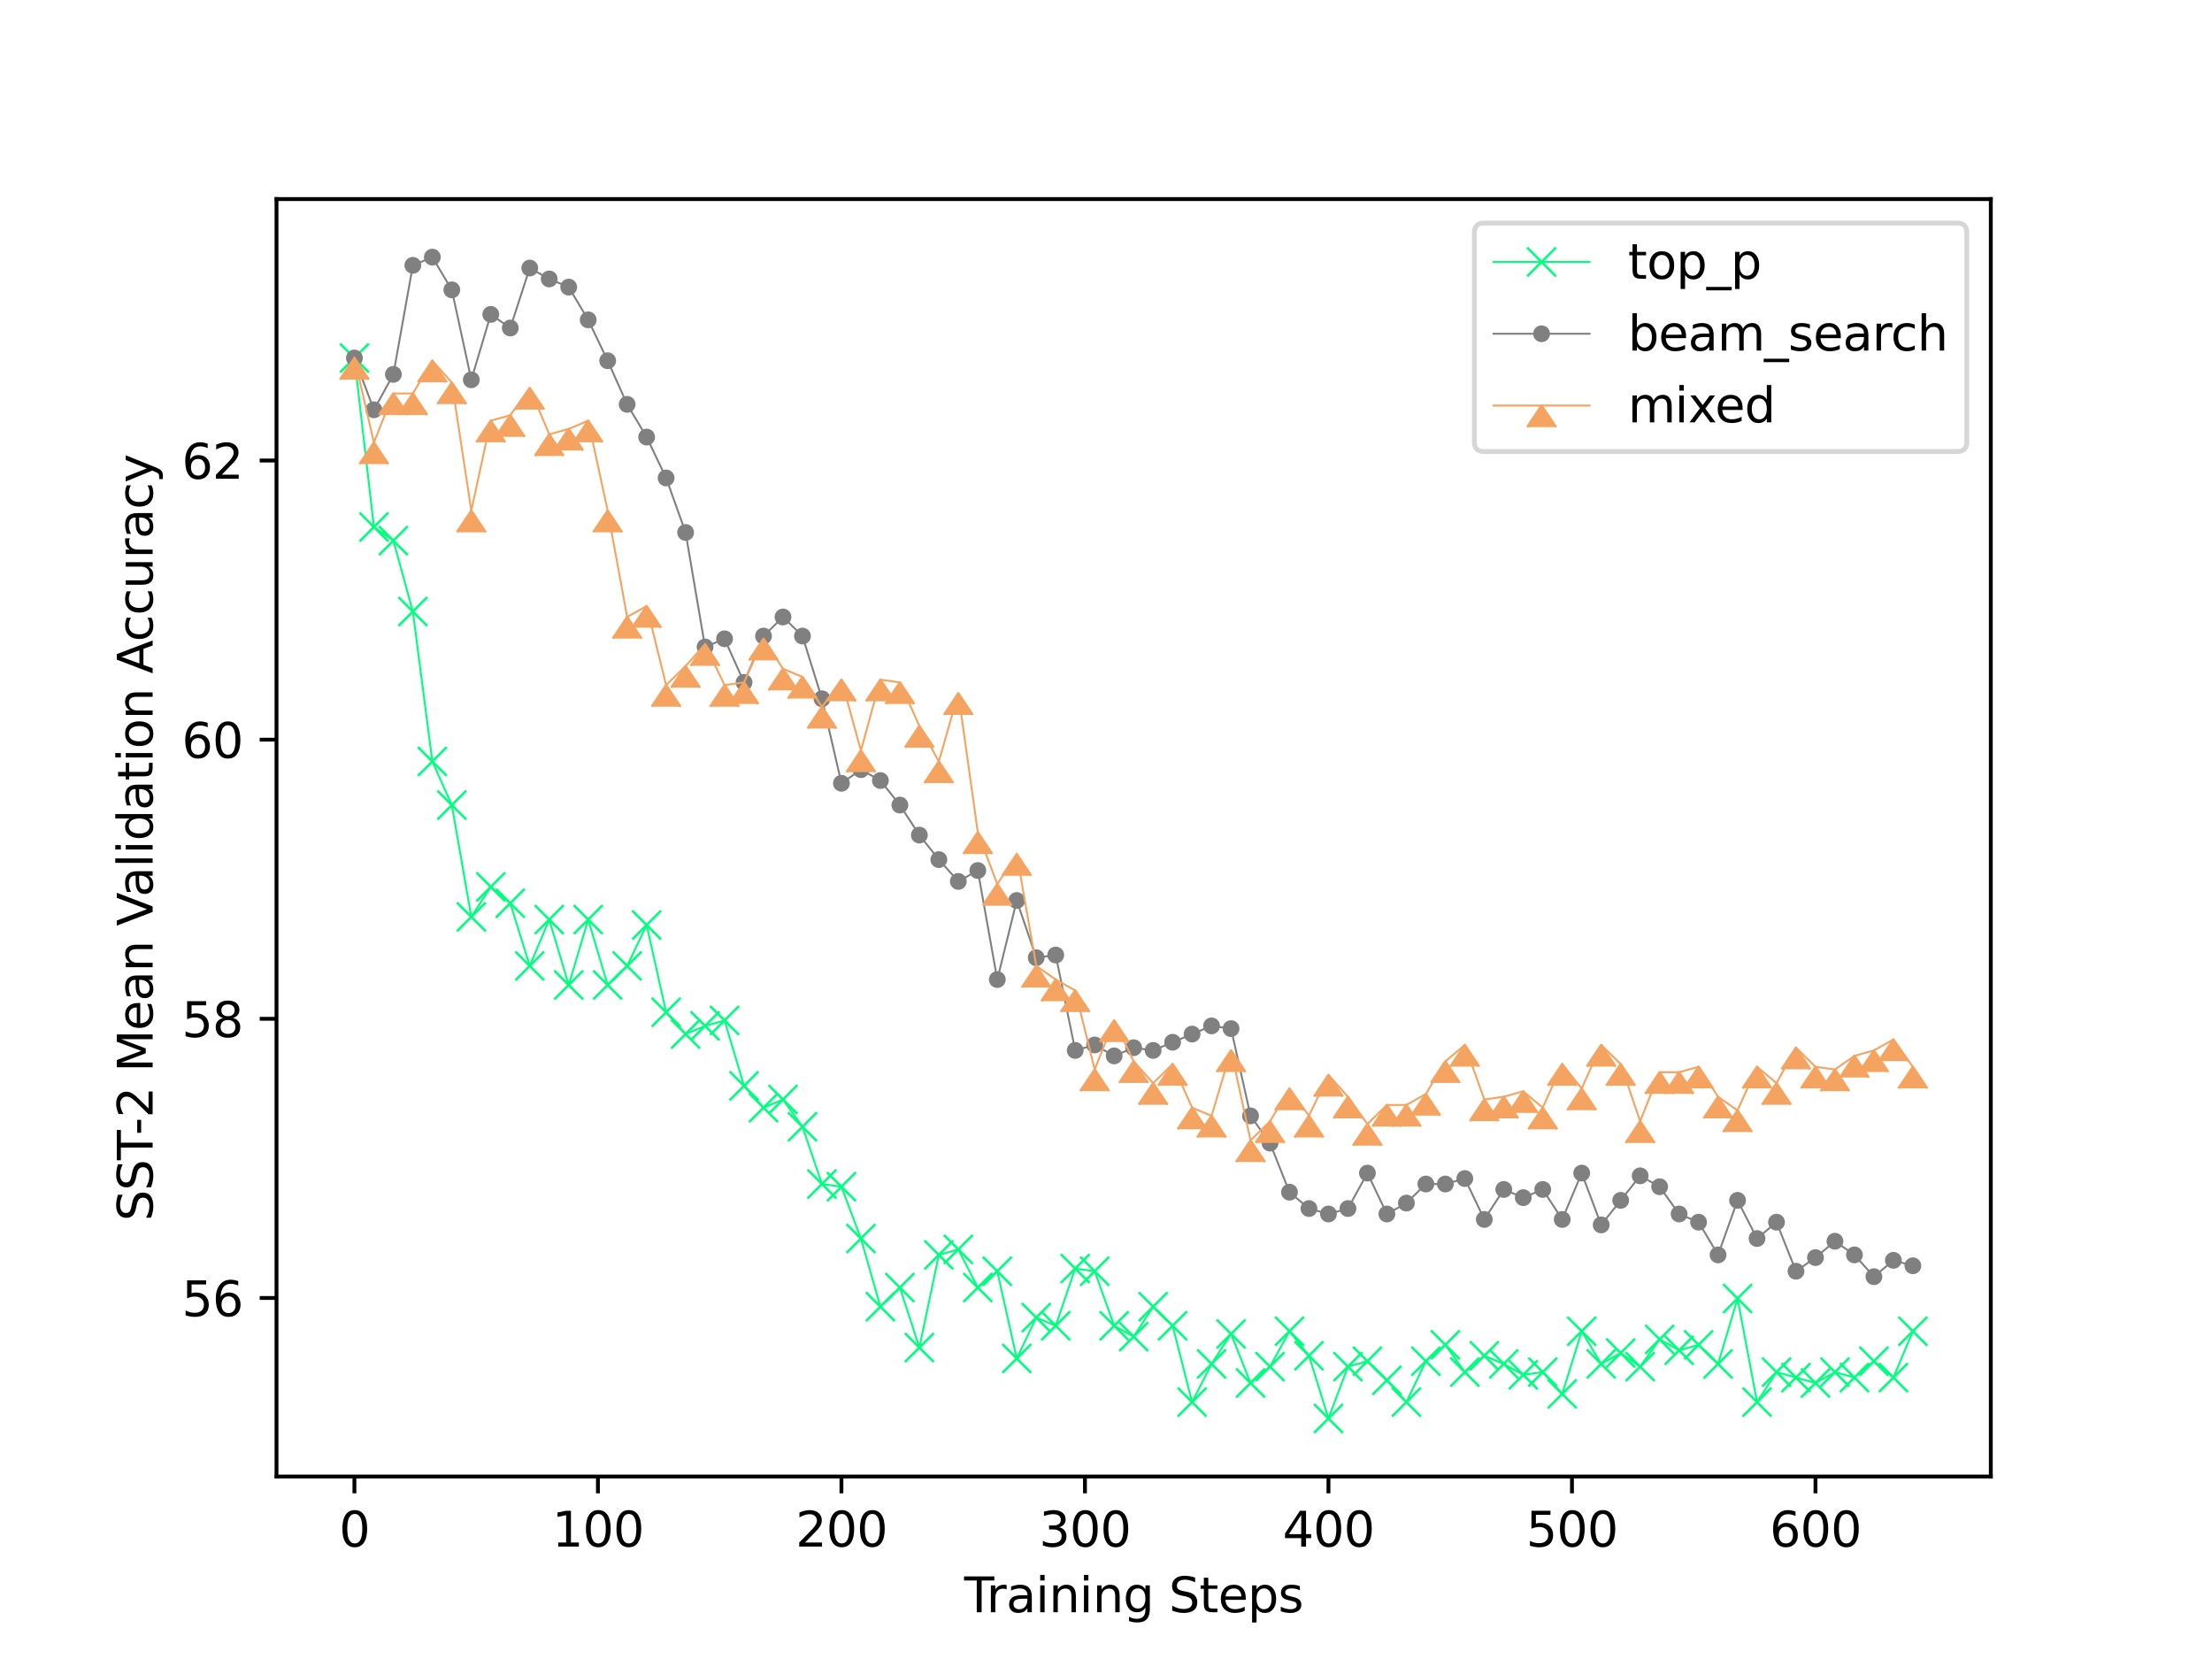 <?xml version="1.0" encoding="utf-8" standalone="no"?>
<!DOCTYPE svg PUBLIC "-//W3C//DTD SVG 1.1//EN"
  "http://www.w3.org/Graphics/SVG/1.1/DTD/svg11.dtd">
<svg xmlns:xlink="http://www.w3.org/1999/xlink" width="460.8pt" height="345.6pt" viewBox="0 0 460.8 345.6" xmlns="http://www.w3.org/2000/svg" version="1.1">
 <defs>
  <style type="text/css">*{stroke-linejoin: round; stroke-linecap: butt}</style>
 </defs>
 <g id="figure_1">
  <g id="patch_1">
   <path d="M 0 345.6 
L 460.8 345.6 
L 460.8 0 
L 0 0 
z
" style="fill: #ffffff"/>
  </g>
  <g id="axes_1">
   <g id="patch_2">
    <path d="M 57.6 307.584 
L 414.72 307.584 
L 414.72 41.472 
L 57.6 41.472 
z
" style="fill: #ffffff"/>
   </g>
   <g id="matplotlib.axis_1">
    <g id="xtick_1">
     <g id="line2d_1">
      <defs>
       <path id="m1074a3c5c4" d="M 0 0 
L 0 3.5 
" style="stroke: #000000; stroke-width: 0.8"/>
      </defs>
      <g>
       <use xlink:href="#m1074a3c5c4" x="73.833" y="307.584" style="stroke: #000000; stroke-width: 0.8"/>
      </g>
     </g>
     <g id="text_1">
      <!-- 0 -->
      <g transform="translate(70.651 322.182)scale(0.1 -0.1)">
       <defs>
        <path id="DejaVuSans-30" d="M 2034 4250 
Q 1547 4250 1301 3770 
Q 1056 3291 1056 2328 
Q 1056 1369 1301 889 
Q 1547 409 2034 409 
Q 2525 409 2770 889 
Q 3016 1369 3016 2328 
Q 3016 3291 2770 3770 
Q 2525 4250 2034 4250 
z
M 2034 4750 
Q 2819 4750 3233 4129 
Q 3647 3509 3647 2328 
Q 3647 1150 3233 529 
Q 2819 -91 2034 -91 
Q 1250 -91 836 529 
Q 422 1150 422 2328 
Q 422 3509 836 4129 
Q 1250 4750 2034 4750 
z
" transform="scale(0.016)"/>
       </defs>
       <use xlink:href="#DejaVuSans-30"/>
      </g>
     </g>
    </g>
    <g id="xtick_2">
     <g id="line2d_2">
      <g>
       <use xlink:href="#m1074a3c5c4" x="124.56" y="307.584" style="stroke: #000000; stroke-width: 0.8"/>
      </g>
     </g>
     <g id="text_2">
      <!-- 100 -->
      <g transform="translate(115.016 322.182)scale(0.1 -0.1)">
       <defs>
        <path id="DejaVuSans-31" d="M 794 531 
L 1825 531 
L 1825 4091 
L 703 3866 
L 703 4441 
L 1819 4666 
L 2450 4666 
L 2450 531 
L 3481 531 
L 3481 0 
L 794 0 
L 794 531 
z
" transform="scale(0.016)"/>
       </defs>
       <use xlink:href="#DejaVuSans-31"/>
       <use xlink:href="#DejaVuSans-30" x="63.623"/>
       <use xlink:href="#DejaVuSans-30" x="127.246"/>
      </g>
     </g>
    </g>
    <g id="xtick_3">
     <g id="line2d_3">
      <g>
       <use xlink:href="#m1074a3c5c4" x="175.287" y="307.584" style="stroke: #000000; stroke-width: 0.8"/>
      </g>
     </g>
     <g id="text_3">
      <!-- 200 -->
      <g transform="translate(165.744 322.182)scale(0.1 -0.1)">
       <defs>
        <path id="DejaVuSans-32" d="M 1228 531 
L 3431 531 
L 3431 0 
L 469 0 
L 469 531 
Q 828 903 1448 1529 
Q 2069 2156 2228 2338 
Q 2531 2678 2651 2914 
Q 2772 3150 2772 3378 
Q 2772 3750 2511 3984 
Q 2250 4219 1831 4219 
Q 1534 4219 1204 4116 
Q 875 4013 500 3803 
L 500 4441 
Q 881 4594 1212 4672 
Q 1544 4750 1819 4750 
Q 2544 4750 2975 4387 
Q 3406 4025 3406 3419 
Q 3406 3131 3298 2873 
Q 3191 2616 2906 2266 
Q 2828 2175 2409 1742 
Q 1991 1309 1228 531 
z
" transform="scale(0.016)"/>
       </defs>
       <use xlink:href="#DejaVuSans-32"/>
       <use xlink:href="#DejaVuSans-30" x="63.623"/>
       <use xlink:href="#DejaVuSans-30" x="127.246"/>
      </g>
     </g>
    </g>
    <g id="xtick_4">
     <g id="line2d_4">
      <g>
       <use xlink:href="#m1074a3c5c4" x="226.015" y="307.584" style="stroke: #000000; stroke-width: 0.8"/>
      </g>
     </g>
     <g id="text_4">
      <!-- 300 -->
      <g transform="translate(216.471 322.182)scale(0.1 -0.1)">
       <defs>
        <path id="DejaVuSans-33" d="M 2597 2516 
Q 3050 2419 3304 2112 
Q 3559 1806 3559 1356 
Q 3559 666 3084 287 
Q 2609 -91 1734 -91 
Q 1441 -91 1130 -33 
Q 819 25 488 141 
L 488 750 
Q 750 597 1062 519 
Q 1375 441 1716 441 
Q 2309 441 2620 675 
Q 2931 909 2931 1356 
Q 2931 1769 2642 2001 
Q 2353 2234 1838 2234 
L 1294 2234 
L 1294 2753 
L 1863 2753 
Q 2328 2753 2575 2939 
Q 2822 3125 2822 3475 
Q 2822 3834 2567 4026 
Q 2313 4219 1838 4219 
Q 1578 4219 1281 4162 
Q 984 4106 628 3988 
L 628 4550 
Q 988 4650 1302 4700 
Q 1616 4750 1894 4750 
Q 2613 4750 3031 4423 
Q 3450 4097 3450 3541 
Q 3450 3153 3228 2886 
Q 3006 2619 2597 2516 
z
" transform="scale(0.016)"/>
       </defs>
       <use xlink:href="#DejaVuSans-33"/>
       <use xlink:href="#DejaVuSans-30" x="63.623"/>
       <use xlink:href="#DejaVuSans-30" x="127.246"/>
      </g>
     </g>
    </g>
    <g id="xtick_5">
     <g id="line2d_5">
      <g>
       <use xlink:href="#m1074a3c5c4" x="276.742" y="307.584" style="stroke: #000000; stroke-width: 0.8"/>
      </g>
     </g>
     <g id="text_5">
      <!-- 400 -->
      <g transform="translate(267.198 322.182)scale(0.1 -0.1)">
       <defs>
        <path id="DejaVuSans-34" d="M 2419 4116 
L 825 1625 
L 2419 1625 
L 2419 4116 
z
M 2253 4666 
L 3047 4666 
L 3047 1625 
L 3713 1625 
L 3713 1100 
L 3047 1100 
L 3047 0 
L 2419 0 
L 2419 1100 
L 313 1100 
L 313 1709 
L 2253 4666 
z
" transform="scale(0.016)"/>
       </defs>
       <use xlink:href="#DejaVuSans-34"/>
       <use xlink:href="#DejaVuSans-30" x="63.623"/>
       <use xlink:href="#DejaVuSans-30" x="127.246"/>
      </g>
     </g>
    </g>
    <g id="xtick_6">
     <g id="line2d_6">
      <g>
       <use xlink:href="#m1074a3c5c4" x="327.469" y="307.584" style="stroke: #000000; stroke-width: 0.8"/>
      </g>
     </g>
     <g id="text_6">
      <!-- 500 -->
      <g transform="translate(317.925 322.182)scale(0.1 -0.1)">
       <defs>
        <path id="DejaVuSans-35" d="M 691 4666 
L 3169 4666 
L 3169 4134 
L 1269 4134 
L 1269 2991 
Q 1406 3038 1543 3061 
Q 1681 3084 1819 3084 
Q 2600 3084 3056 2656 
Q 3513 2228 3513 1497 
Q 3513 744 3044 326 
Q 2575 -91 1722 -91 
Q 1428 -91 1123 -41 
Q 819 9 494 109 
L 494 744 
Q 775 591 1075 516 
Q 1375 441 1709 441 
Q 2250 441 2565 725 
Q 2881 1009 2881 1497 
Q 2881 1984 2565 2268 
Q 2250 2553 1709 2553 
Q 1456 2553 1204 2497 
Q 953 2441 691 2322 
L 691 4666 
z
" transform="scale(0.016)"/>
       </defs>
       <use xlink:href="#DejaVuSans-35"/>
       <use xlink:href="#DejaVuSans-30" x="63.623"/>
       <use xlink:href="#DejaVuSans-30" x="127.246"/>
      </g>
     </g>
    </g>
    <g id="xtick_7">
     <g id="line2d_7">
      <g>
       <use xlink:href="#m1074a3c5c4" x="378.196" y="307.584" style="stroke: #000000; stroke-width: 0.8"/>
      </g>
     </g>
     <g id="text_7">
      <!-- 600 -->
      <g transform="translate(368.653 322.182)scale(0.1 -0.1)">
       <defs>
        <path id="DejaVuSans-36" d="M 2113 2584 
Q 1688 2584 1439 2293 
Q 1191 2003 1191 1497 
Q 1191 994 1439 701 
Q 1688 409 2113 409 
Q 2538 409 2786 701 
Q 3034 994 3034 1497 
Q 3034 2003 2786 2293 
Q 2538 2584 2113 2584 
z
M 3366 4563 
L 3366 3988 
Q 3128 4100 2886 4159 
Q 2644 4219 2406 4219 
Q 1781 4219 1451 3797 
Q 1122 3375 1075 2522 
Q 1259 2794 1537 2939 
Q 1816 3084 2150 3084 
Q 2853 3084 3261 2657 
Q 3669 2231 3669 1497 
Q 3669 778 3244 343 
Q 2819 -91 2113 -91 
Q 1303 -91 875 529 
Q 447 1150 447 2328 
Q 447 3434 972 4092 
Q 1497 4750 2381 4750 
Q 2619 4750 2861 4703 
Q 3103 4656 3366 4563 
z
" transform="scale(0.016)"/>
       </defs>
       <use xlink:href="#DejaVuSans-36"/>
       <use xlink:href="#DejaVuSans-30" x="63.623"/>
       <use xlink:href="#DejaVuSans-30" x="127.246"/>
      </g>
     </g>
    </g>
    <g id="text_8">
     <!-- Training Steps -->
     <g transform="translate(200.855 335.861)scale(0.1 -0.1)">
      <defs>
       <path id="DejaVuSans-54" d="M -19 4666 
L 3928 4666 
L 3928 4134 
L 2272 4134 
L 2272 0 
L 1638 0 
L 1638 4134 
L -19 4134 
L -19 4666 
z
" transform="scale(0.016)"/>
       <path id="DejaVuSans-72" d="M 2631 2963 
Q 2534 3019 2420 3045 
Q 2306 3072 2169 3072 
Q 1681 3072 1420 2755 
Q 1159 2438 1159 1844 
L 1159 0 
L 581 0 
L 581 3500 
L 1159 3500 
L 1159 2956 
Q 1341 3275 1631 3429 
Q 1922 3584 2338 3584 
Q 2397 3584 2469 3576 
Q 2541 3569 2628 3553 
L 2631 2963 
z
" transform="scale(0.016)"/>
       <path id="DejaVuSans-61" d="M 2194 1759 
Q 1497 1759 1228 1600 
Q 959 1441 959 1056 
Q 959 750 1161 570 
Q 1363 391 1709 391 
Q 2188 391 2477 730 
Q 2766 1069 2766 1631 
L 2766 1759 
L 2194 1759 
z
M 3341 1997 
L 3341 0 
L 2766 0 
L 2766 531 
Q 2569 213 2275 61 
Q 1981 -91 1556 -91 
Q 1019 -91 701 211 
Q 384 513 384 1019 
Q 384 1609 779 1909 
Q 1175 2209 1959 2209 
L 2766 2209 
L 2766 2266 
Q 2766 2663 2505 2880 
Q 2244 3097 1772 3097 
Q 1472 3097 1187 3025 
Q 903 2953 641 2809 
L 641 3341 
Q 956 3463 1253 3523 
Q 1550 3584 1831 3584 
Q 2591 3584 2966 3190 
Q 3341 2797 3341 1997 
z
" transform="scale(0.016)"/>
       <path id="DejaVuSans-69" d="M 603 3500 
L 1178 3500 
L 1178 0 
L 603 0 
L 603 3500 
z
M 603 4863 
L 1178 4863 
L 1178 4134 
L 603 4134 
L 603 4863 
z
" transform="scale(0.016)"/>
       <path id="DejaVuSans-6e" d="M 3513 2113 
L 3513 0 
L 2938 0 
L 2938 2094 
Q 2938 2591 2744 2837 
Q 2550 3084 2163 3084 
Q 1697 3084 1428 2787 
Q 1159 2491 1159 1978 
L 1159 0 
L 581 0 
L 581 3500 
L 1159 3500 
L 1159 2956 
Q 1366 3272 1645 3428 
Q 1925 3584 2291 3584 
Q 2894 3584 3203 3211 
Q 3513 2838 3513 2113 
z
" transform="scale(0.016)"/>
       <path id="DejaVuSans-67" d="M 2906 1791 
Q 2906 2416 2648 2759 
Q 2391 3103 1925 3103 
Q 1463 3103 1205 2759 
Q 947 2416 947 1791 
Q 947 1169 1205 825 
Q 1463 481 1925 481 
Q 2391 481 2648 825 
Q 2906 1169 2906 1791 
z
M 3481 434 
Q 3481 -459 3084 -895 
Q 2688 -1331 1869 -1331 
Q 1566 -1331 1297 -1286 
Q 1028 -1241 775 -1147 
L 775 -588 
Q 1028 -725 1275 -790 
Q 1522 -856 1778 -856 
Q 2344 -856 2625 -561 
Q 2906 -266 2906 331 
L 2906 616 
Q 2728 306 2450 153 
Q 2172 0 1784 0 
Q 1141 0 747 490 
Q 353 981 353 1791 
Q 353 2603 747 3093 
Q 1141 3584 1784 3584 
Q 2172 3584 2450 3431 
Q 2728 3278 2906 2969 
L 2906 3500 
L 3481 3500 
L 3481 434 
z
" transform="scale(0.016)"/>
       <path id="DejaVuSans-20" transform="scale(0.016)"/>
       <path id="DejaVuSans-53" d="M 3425 4513 
L 3425 3897 
Q 3066 4069 2747 4153 
Q 2428 4238 2131 4238 
Q 1616 4238 1336 4038 
Q 1056 3838 1056 3469 
Q 1056 3159 1242 3001 
Q 1428 2844 1947 2747 
L 2328 2669 
Q 3034 2534 3370 2195 
Q 3706 1856 3706 1288 
Q 3706 609 3251 259 
Q 2797 -91 1919 -91 
Q 1588 -91 1214 -16 
Q 841 59 441 206 
L 441 856 
Q 825 641 1194 531 
Q 1563 422 1919 422 
Q 2459 422 2753 634 
Q 3047 847 3047 1241 
Q 3047 1584 2836 1778 
Q 2625 1972 2144 2069 
L 1759 2144 
Q 1053 2284 737 2584 
Q 422 2884 422 3419 
Q 422 4038 858 4394 
Q 1294 4750 2059 4750 
Q 2388 4750 2728 4690 
Q 3069 4631 3425 4513 
z
" transform="scale(0.016)"/>
       <path id="DejaVuSans-74" d="M 1172 4494 
L 1172 3500 
L 2356 3500 
L 2356 3053 
L 1172 3053 
L 1172 1153 
Q 1172 725 1289 603 
Q 1406 481 1766 481 
L 2356 481 
L 2356 0 
L 1766 0 
Q 1100 0 847 248 
Q 594 497 594 1153 
L 594 3053 
L 172 3053 
L 172 3500 
L 594 3500 
L 594 4494 
L 1172 4494 
z
" transform="scale(0.016)"/>
       <path id="DejaVuSans-65" d="M 3597 1894 
L 3597 1613 
L 953 1613 
Q 991 1019 1311 708 
Q 1631 397 2203 397 
Q 2534 397 2845 478 
Q 3156 559 3463 722 
L 3463 178 
Q 3153 47 2828 -22 
Q 2503 -91 2169 -91 
Q 1331 -91 842 396 
Q 353 884 353 1716 
Q 353 2575 817 3079 
Q 1281 3584 2069 3584 
Q 2775 3584 3186 3129 
Q 3597 2675 3597 1894 
z
M 3022 2063 
Q 3016 2534 2758 2815 
Q 2500 3097 2075 3097 
Q 1594 3097 1305 2825 
Q 1016 2553 972 2059 
L 3022 2063 
z
" transform="scale(0.016)"/>
       <path id="DejaVuSans-70" d="M 1159 525 
L 1159 -1331 
L 581 -1331 
L 581 3500 
L 1159 3500 
L 1159 2969 
Q 1341 3281 1617 3432 
Q 1894 3584 2278 3584 
Q 2916 3584 3314 3078 
Q 3713 2572 3713 1747 
Q 3713 922 3314 415 
Q 2916 -91 2278 -91 
Q 1894 -91 1617 61 
Q 1341 213 1159 525 
z
M 3116 1747 
Q 3116 2381 2855 2742 
Q 2594 3103 2138 3103 
Q 1681 3103 1420 2742 
Q 1159 2381 1159 1747 
Q 1159 1113 1420 752 
Q 1681 391 2138 391 
Q 2594 391 2855 752 
Q 3116 1113 3116 1747 
z
" transform="scale(0.016)"/>
       <path id="DejaVuSans-73" d="M 2834 3397 
L 2834 2853 
Q 2591 2978 2328 3040 
Q 2066 3103 1784 3103 
Q 1356 3103 1142 2972 
Q 928 2841 928 2578 
Q 928 2378 1081 2264 
Q 1234 2150 1697 2047 
L 1894 2003 
Q 2506 1872 2764 1633 
Q 3022 1394 3022 966 
Q 3022 478 2636 193 
Q 2250 -91 1575 -91 
Q 1294 -91 989 -36 
Q 684 19 347 128 
L 347 722 
Q 666 556 975 473 
Q 1284 391 1588 391 
Q 1994 391 2212 530 
Q 2431 669 2431 922 
Q 2431 1156 2273 1281 
Q 2116 1406 1581 1522 
L 1381 1569 
Q 847 1681 609 1914 
Q 372 2147 372 2553 
Q 372 3047 722 3315 
Q 1072 3584 1716 3584 
Q 2034 3584 2315 3537 
Q 2597 3491 2834 3397 
z
" transform="scale(0.016)"/>
      </defs>
      <use xlink:href="#DejaVuSans-54"/>
      <use xlink:href="#DejaVuSans-72" x="46.334"/>
      <use xlink:href="#DejaVuSans-61" x="87.447"/>
      <use xlink:href="#DejaVuSans-69" x="148.727"/>
      <use xlink:href="#DejaVuSans-6e" x="176.51"/>
      <use xlink:href="#DejaVuSans-69" x="239.889"/>
      <use xlink:href="#DejaVuSans-6e" x="267.672"/>
      <use xlink:href="#DejaVuSans-67" x="331.051"/>
      <use xlink:href="#DejaVuSans-20" x="394.527"/>
      <use xlink:href="#DejaVuSans-53" x="426.314"/>
      <use xlink:href="#DejaVuSans-74" x="489.791"/>
      <use xlink:href="#DejaVuSans-65" x="529"/>
      <use xlink:href="#DejaVuSans-70" x="590.523"/>
      <use xlink:href="#DejaVuSans-73" x="654"/>
     </g>
    </g>
   </g>
   <g id="matplotlib.axis_2">
    <g id="ytick_1">
     <g id="line2d_8">
      <defs>
       <path id="m2094652001" d="M 0 0 
L -3.5 0 
" style="stroke: #000000; stroke-width: 0.8"/>
      </defs>
      <g>
       <use xlink:href="#m2094652001" x="57.6" y="270.387" style="stroke: #000000; stroke-width: 0.8"/>
      </g>
     </g>
     <g id="text_9">
      <!-- 56 -->
      <g transform="translate(37.875 274.187)scale(0.1 -0.1)">
       <use xlink:href="#DejaVuSans-35"/>
       <use xlink:href="#DejaVuSans-36" x="63.623"/>
      </g>
     </g>
    </g>
    <g id="ytick_2">
     <g id="line2d_9">
      <g>
       <use xlink:href="#m2094652001" x="57.6" y="212.236" style="stroke: #000000; stroke-width: 0.8"/>
      </g>
     </g>
     <g id="text_10">
      <!-- 58 -->
      <g transform="translate(37.875 216.035)scale(0.1 -0.1)">
       <defs>
        <path id="DejaVuSans-38" d="M 2034 2216 
Q 1584 2216 1326 1975 
Q 1069 1734 1069 1313 
Q 1069 891 1326 650 
Q 1584 409 2034 409 
Q 2484 409 2743 651 
Q 3003 894 3003 1313 
Q 3003 1734 2745 1975 
Q 2488 2216 2034 2216 
z
M 1403 2484 
Q 997 2584 770 2862 
Q 544 3141 544 3541 
Q 544 4100 942 4425 
Q 1341 4750 2034 4750 
Q 2731 4750 3128 4425 
Q 3525 4100 3525 3541 
Q 3525 3141 3298 2862 
Q 3072 2584 2669 2484 
Q 3125 2378 3379 2068 
Q 3634 1759 3634 1313 
Q 3634 634 3220 271 
Q 2806 -91 2034 -91 
Q 1263 -91 848 271 
Q 434 634 434 1313 
Q 434 1759 690 2068 
Q 947 2378 1403 2484 
z
M 1172 3481 
Q 1172 3119 1398 2916 
Q 1625 2713 2034 2713 
Q 2441 2713 2670 2916 
Q 2900 3119 2900 3481 
Q 2900 3844 2670 4047 
Q 2441 4250 2034 4250 
Q 1625 4250 1398 4047 
Q 1172 3844 1172 3481 
z
" transform="scale(0.016)"/>
       </defs>
       <use xlink:href="#DejaVuSans-35"/>
       <use xlink:href="#DejaVuSans-38" x="63.623"/>
      </g>
     </g>
    </g>
    <g id="ytick_3">
     <g id="line2d_10">
      <g>
       <use xlink:href="#m2094652001" x="57.6" y="154.084" style="stroke: #000000; stroke-width: 0.8"/>
      </g>
     </g>
     <g id="text_11">
      <!-- 60 -->
      <g transform="translate(37.875 157.883)scale(0.1 -0.1)">
       <use xlink:href="#DejaVuSans-36"/>
       <use xlink:href="#DejaVuSans-30" x="63.623"/>
      </g>
     </g>
    </g>
    <g id="ytick_4">
     <g id="line2d_11">
      <g>
       <use xlink:href="#m2094652001" x="57.6" y="95.932" style="stroke: #000000; stroke-width: 0.8"/>
      </g>
     </g>
     <g id="text_12">
      <!-- 62 -->
      <g transform="translate(37.875 99.732)scale(0.1 -0.1)">
       <use xlink:href="#DejaVuSans-36"/>
       <use xlink:href="#DejaVuSans-32" x="63.623"/>
      </g>
     </g>
    </g>
    <g id="text_13">
     <!-- SST-2 Mean Validation Accuracy -->
     <g transform="translate(31.795 254.369)rotate(-90)scale(0.1 -0.1)">
      <defs>
       <path id="DejaVuSans-2d" d="M 313 2009 
L 1997 2009 
L 1997 1497 
L 313 1497 
L 313 2009 
z
" transform="scale(0.016)"/>
       <path id="DejaVuSans-4d" d="M 628 4666 
L 1569 4666 
L 2759 1491 
L 3956 4666 
L 4897 4666 
L 4897 0 
L 4281 0 
L 4281 4097 
L 3078 897 
L 2444 897 
L 1241 4097 
L 1241 0 
L 628 0 
L 628 4666 
z
" transform="scale(0.016)"/>
       <path id="DejaVuSans-56" d="M 1831 0 
L 50 4666 
L 709 4666 
L 2188 738 
L 3669 4666 
L 4325 4666 
L 2547 0 
L 1831 0 
z
" transform="scale(0.016)"/>
       <path id="DejaVuSans-6c" d="M 603 4863 
L 1178 4863 
L 1178 0 
L 603 0 
L 603 4863 
z
" transform="scale(0.016)"/>
       <path id="DejaVuSans-64" d="M 2906 2969 
L 2906 4863 
L 3481 4863 
L 3481 0 
L 2906 0 
L 2906 525 
Q 2725 213 2448 61 
Q 2172 -91 1784 -91 
Q 1150 -91 751 415 
Q 353 922 353 1747 
Q 353 2572 751 3078 
Q 1150 3584 1784 3584 
Q 2172 3584 2448 3432 
Q 2725 3281 2906 2969 
z
M 947 1747 
Q 947 1113 1208 752 
Q 1469 391 1925 391 
Q 2381 391 2643 752 
Q 2906 1113 2906 1747 
Q 2906 2381 2643 2742 
Q 2381 3103 1925 3103 
Q 1469 3103 1208 2742 
Q 947 2381 947 1747 
z
" transform="scale(0.016)"/>
       <path id="DejaVuSans-6f" d="M 1959 3097 
Q 1497 3097 1228 2736 
Q 959 2375 959 1747 
Q 959 1119 1226 758 
Q 1494 397 1959 397 
Q 2419 397 2687 759 
Q 2956 1122 2956 1747 
Q 2956 2369 2687 2733 
Q 2419 3097 1959 3097 
z
M 1959 3584 
Q 2709 3584 3137 3096 
Q 3566 2609 3566 1747 
Q 3566 888 3137 398 
Q 2709 -91 1959 -91 
Q 1206 -91 779 398 
Q 353 888 353 1747 
Q 353 2609 779 3096 
Q 1206 3584 1959 3584 
z
" transform="scale(0.016)"/>
       <path id="DejaVuSans-41" d="M 2188 4044 
L 1331 1722 
L 3047 1722 
L 2188 4044 
z
M 1831 4666 
L 2547 4666 
L 4325 0 
L 3669 0 
L 3244 1197 
L 1141 1197 
L 716 0 
L 50 0 
L 1831 4666 
z
" transform="scale(0.016)"/>
       <path id="DejaVuSans-63" d="M 3122 3366 
L 3122 2828 
Q 2878 2963 2633 3030 
Q 2388 3097 2138 3097 
Q 1578 3097 1268 2742 
Q 959 2388 959 1747 
Q 959 1106 1268 751 
Q 1578 397 2138 397 
Q 2388 397 2633 464 
Q 2878 531 3122 666 
L 3122 134 
Q 2881 22 2623 -34 
Q 2366 -91 2075 -91 
Q 1284 -91 818 406 
Q 353 903 353 1747 
Q 353 2603 823 3093 
Q 1294 3584 2113 3584 
Q 2378 3584 2631 3529 
Q 2884 3475 3122 3366 
z
" transform="scale(0.016)"/>
       <path id="DejaVuSans-75" d="M 544 1381 
L 544 3500 
L 1119 3500 
L 1119 1403 
Q 1119 906 1312 657 
Q 1506 409 1894 409 
Q 2359 409 2629 706 
Q 2900 1003 2900 1516 
L 2900 3500 
L 3475 3500 
L 3475 0 
L 2900 0 
L 2900 538 
Q 2691 219 2414 64 
Q 2138 -91 1772 -91 
Q 1169 -91 856 284 
Q 544 659 544 1381 
z
M 1991 3584 
L 1991 3584 
z
" transform="scale(0.016)"/>
       <path id="DejaVuSans-79" d="M 2059 -325 
Q 1816 -950 1584 -1140 
Q 1353 -1331 966 -1331 
L 506 -1331 
L 506 -850 
L 844 -850 
Q 1081 -850 1212 -737 
Q 1344 -625 1503 -206 
L 1606 56 
L 191 3500 
L 800 3500 
L 1894 763 
L 2988 3500 
L 3597 3500 
L 2059 -325 
z
" transform="scale(0.016)"/>
      </defs>
      <use xlink:href="#DejaVuSans-53"/>
      <use xlink:href="#DejaVuSans-53" x="63.477"/>
      <use xlink:href="#DejaVuSans-54" x="126.953"/>
      <use xlink:href="#DejaVuSans-2d" x="178.912"/>
      <use xlink:href="#DejaVuSans-32" x="214.996"/>
      <use xlink:href="#DejaVuSans-20" x="278.619"/>
      <use xlink:href="#DejaVuSans-4d" x="310.406"/>
      <use xlink:href="#DejaVuSans-65" x="396.686"/>
      <use xlink:href="#DejaVuSans-61" x="458.209"/>
      <use xlink:href="#DejaVuSans-6e" x="519.488"/>
      <use xlink:href="#DejaVuSans-20" x="582.867"/>
      <use xlink:href="#DejaVuSans-56" x="614.654"/>
      <use xlink:href="#DejaVuSans-61" x="675.312"/>
      <use xlink:href="#DejaVuSans-6c" x="736.592"/>
      <use xlink:href="#DejaVuSans-69" x="764.375"/>
      <use xlink:href="#DejaVuSans-64" x="792.158"/>
      <use xlink:href="#DejaVuSans-61" x="855.635"/>
      <use xlink:href="#DejaVuSans-74" x="916.914"/>
      <use xlink:href="#DejaVuSans-69" x="956.123"/>
      <use xlink:href="#DejaVuSans-6f" x="983.906"/>
      <use xlink:href="#DejaVuSans-6e" x="1045.088"/>
      <use xlink:href="#DejaVuSans-20" x="1108.467"/>
      <use xlink:href="#DejaVuSans-41" x="1140.254"/>
      <use xlink:href="#DejaVuSans-63" x="1206.912"/>
      <use xlink:href="#DejaVuSans-63" x="1261.893"/>
      <use xlink:href="#DejaVuSans-75" x="1316.873"/>
      <use xlink:href="#DejaVuSans-72" x="1380.252"/>
      <use xlink:href="#DejaVuSans-61" x="1421.365"/>
      <use xlink:href="#DejaVuSans-63" x="1482.645"/>
      <use xlink:href="#DejaVuSans-79" x="1537.625"/>
     </g>
    </g>
   </g>
   <g id="line2d_12">
    <path d="M 73.833 74.58 
L 77.891 109.789 
L 81.949 112.628 
L 86.007 127.393 
L 90.065 158.627 
L 94.124 167.713 
L 98.182 190.997 
L 102.24 184.75 
L 106.298 188.157 
L 110.356 201.219 
L 114.415 191.565 
L 118.473 205.194 
L 122.531 191.565 
L 126.589 205.194 
L 130.647 201.219 
L 134.705 192.7 
L 138.764 210.873 
L 142.822 215.416 
L 146.88 213.712 
L 150.938 212.576 
L 154.996 226.206 
L 159.055 230.749 
L 163.113 229.045 
L 167.171 234.724 
L 171.229 246.65 
L 175.287 247.218 
L 179.345 258.007 
L 183.404 272.205 
L 187.462 268.229 
L 191.52 280.723 
L 195.578 261.415 
L 199.636 260.279 
L 203.695 268.229 
L 207.753 264.822 
L 211.811 282.994 
L 215.869 274.476 
L 219.927 276.18 
L 223.985 264.254 
L 228.044 264.822 
L 232.102 276.18 
L 236.16 278.451 
L 240.218 272.205 
L 244.276 276.18 
L 248.335 292.081 
L 252.393 284.13 
L 256.451 277.883 
L 260.509 288.105 
L 264.567 284.698 
L 268.625 277.316 
L 272.684 282.427 
L 276.742 295.488 
L 280.8 284.698 
L 284.858 283.562 
L 288.916 287.538 
L 292.975 292.081 
L 297.033 283.562 
L 301.091 280.155 
L 305.149 285.834 
L 309.207 282.427 
L 313.265 284.13 
L 317.324 286.402 
L 321.382 285.834 
L 325.44 290.377 
L 329.498 277.316 
L 333.556 284.13 
L 337.615 281.859 
L 341.673 284.698 
L 345.731 279.019 
L 349.789 281.291 
L 353.847 280.155 
L 357.905 284.13 
L 361.964 270.501 
L 366.022 292.081 
L 370.08 285.834 
L 374.138 286.97 
L 378.196 288.105 
L 382.255 285.834 
L 386.313 286.97 
L 390.371 283.562 
L 394.429 286.97 
L 398.487 277.316 
" clip-path="url(#p59fe1c8086)" style="fill: none; stroke: #00ff7f; stroke-width: 0.4; stroke-linecap: square"/>
    <defs>
     <path id="mf5cd20d455" d="M -3 3 
L 3 -3 
M -3 -3 
L 3 3 
" style="stroke: #00ff7f; stroke-width: 0.5"/>
    </defs>
    <g clip-path="url(#p59fe1c8086)">
     <use xlink:href="#mf5cd20d455" x="73.833" y="74.58" style="fill: #00ff7f; stroke: #00ff7f; stroke-width: 0.5"/>
     <use xlink:href="#mf5cd20d455" x="77.891" y="109.789" style="fill: #00ff7f; stroke: #00ff7f; stroke-width: 0.5"/>
     <use xlink:href="#mf5cd20d455" x="81.949" y="112.628" style="fill: #00ff7f; stroke: #00ff7f; stroke-width: 0.5"/>
     <use xlink:href="#mf5cd20d455" x="86.007" y="127.393" style="fill: #00ff7f; stroke: #00ff7f; stroke-width: 0.5"/>
     <use xlink:href="#mf5cd20d455" x="90.065" y="158.627" style="fill: #00ff7f; stroke: #00ff7f; stroke-width: 0.5"/>
     <use xlink:href="#mf5cd20d455" x="94.124" y="167.713" style="fill: #00ff7f; stroke: #00ff7f; stroke-width: 0.5"/>
     <use xlink:href="#mf5cd20d455" x="98.182" y="190.997" style="fill: #00ff7f; stroke: #00ff7f; stroke-width: 0.5"/>
     <use xlink:href="#mf5cd20d455" x="102.24" y="184.75" style="fill: #00ff7f; stroke: #00ff7f; stroke-width: 0.5"/>
     <use xlink:href="#mf5cd20d455" x="106.298" y="188.157" style="fill: #00ff7f; stroke: #00ff7f; stroke-width: 0.5"/>
     <use xlink:href="#mf5cd20d455" x="110.356" y="201.219" style="fill: #00ff7f; stroke: #00ff7f; stroke-width: 0.5"/>
     <use xlink:href="#mf5cd20d455" x="114.415" y="191.565" style="fill: #00ff7f; stroke: #00ff7f; stroke-width: 0.5"/>
     <use xlink:href="#mf5cd20d455" x="118.473" y="205.194" style="fill: #00ff7f; stroke: #00ff7f; stroke-width: 0.5"/>
     <use xlink:href="#mf5cd20d455" x="122.531" y="191.565" style="fill: #00ff7f; stroke: #00ff7f; stroke-width: 0.5"/>
     <use xlink:href="#mf5cd20d455" x="126.589" y="205.194" style="fill: #00ff7f; stroke: #00ff7f; stroke-width: 0.5"/>
     <use xlink:href="#mf5cd20d455" x="130.647" y="201.219" style="fill: #00ff7f; stroke: #00ff7f; stroke-width: 0.5"/>
     <use xlink:href="#mf5cd20d455" x="134.705" y="192.7" style="fill: #00ff7f; stroke: #00ff7f; stroke-width: 0.5"/>
     <use xlink:href="#mf5cd20d455" x="138.764" y="210.873" style="fill: #00ff7f; stroke: #00ff7f; stroke-width: 0.5"/>
     <use xlink:href="#mf5cd20d455" x="142.822" y="215.416" style="fill: #00ff7f; stroke: #00ff7f; stroke-width: 0.5"/>
     <use xlink:href="#mf5cd20d455" x="146.88" y="213.712" style="fill: #00ff7f; stroke: #00ff7f; stroke-width: 0.5"/>
     <use xlink:href="#mf5cd20d455" x="150.938" y="212.576" style="fill: #00ff7f; stroke: #00ff7f; stroke-width: 0.5"/>
     <use xlink:href="#mf5cd20d455" x="154.996" y="226.206" style="fill: #00ff7f; stroke: #00ff7f; stroke-width: 0.5"/>
     <use xlink:href="#mf5cd20d455" x="159.055" y="230.749" style="fill: #00ff7f; stroke: #00ff7f; stroke-width: 0.5"/>
     <use xlink:href="#mf5cd20d455" x="163.113" y="229.045" style="fill: #00ff7f; stroke: #00ff7f; stroke-width: 0.5"/>
     <use xlink:href="#mf5cd20d455" x="167.171" y="234.724" style="fill: #00ff7f; stroke: #00ff7f; stroke-width: 0.5"/>
     <use xlink:href="#mf5cd20d455" x="171.229" y="246.65" style="fill: #00ff7f; stroke: #00ff7f; stroke-width: 0.5"/>
     <use xlink:href="#mf5cd20d455" x="175.287" y="247.218" style="fill: #00ff7f; stroke: #00ff7f; stroke-width: 0.5"/>
     <use xlink:href="#mf5cd20d455" x="179.345" y="258.007" style="fill: #00ff7f; stroke: #00ff7f; stroke-width: 0.5"/>
     <use xlink:href="#mf5cd20d455" x="183.404" y="272.205" style="fill: #00ff7f; stroke: #00ff7f; stroke-width: 0.5"/>
     <use xlink:href="#mf5cd20d455" x="187.462" y="268.229" style="fill: #00ff7f; stroke: #00ff7f; stroke-width: 0.5"/>
     <use xlink:href="#mf5cd20d455" x="191.52" y="280.723" style="fill: #00ff7f; stroke: #00ff7f; stroke-width: 0.5"/>
     <use xlink:href="#mf5cd20d455" x="195.578" y="261.415" style="fill: #00ff7f; stroke: #00ff7f; stroke-width: 0.5"/>
     <use xlink:href="#mf5cd20d455" x="199.636" y="260.279" style="fill: #00ff7f; stroke: #00ff7f; stroke-width: 0.5"/>
     <use xlink:href="#mf5cd20d455" x="203.695" y="268.229" style="fill: #00ff7f; stroke: #00ff7f; stroke-width: 0.5"/>
     <use xlink:href="#mf5cd20d455" x="207.753" y="264.822" style="fill: #00ff7f; stroke: #00ff7f; stroke-width: 0.5"/>
     <use xlink:href="#mf5cd20d455" x="211.811" y="282.994" style="fill: #00ff7f; stroke: #00ff7f; stroke-width: 0.5"/>
     <use xlink:href="#mf5cd20d455" x="215.869" y="274.476" style="fill: #00ff7f; stroke: #00ff7f; stroke-width: 0.5"/>
     <use xlink:href="#mf5cd20d455" x="219.927" y="276.18" style="fill: #00ff7f; stroke: #00ff7f; stroke-width: 0.5"/>
     <use xlink:href="#mf5cd20d455" x="223.985" y="264.254" style="fill: #00ff7f; stroke: #00ff7f; stroke-width: 0.5"/>
     <use xlink:href="#mf5cd20d455" x="228.044" y="264.822" style="fill: #00ff7f; stroke: #00ff7f; stroke-width: 0.5"/>
     <use xlink:href="#mf5cd20d455" x="232.102" y="276.18" style="fill: #00ff7f; stroke: #00ff7f; stroke-width: 0.5"/>
     <use xlink:href="#mf5cd20d455" x="236.16" y="278.451" style="fill: #00ff7f; stroke: #00ff7f; stroke-width: 0.5"/>
     <use xlink:href="#mf5cd20d455" x="240.218" y="272.205" style="fill: #00ff7f; stroke: #00ff7f; stroke-width: 0.5"/>
     <use xlink:href="#mf5cd20d455" x="244.276" y="276.18" style="fill: #00ff7f; stroke: #00ff7f; stroke-width: 0.5"/>
     <use xlink:href="#mf5cd20d455" x="248.335" y="292.081" style="fill: #00ff7f; stroke: #00ff7f; stroke-width: 0.5"/>
     <use xlink:href="#mf5cd20d455" x="252.393" y="284.13" style="fill: #00ff7f; stroke: #00ff7f; stroke-width: 0.5"/>
     <use xlink:href="#mf5cd20d455" x="256.451" y="277.883" style="fill: #00ff7f; stroke: #00ff7f; stroke-width: 0.5"/>
     <use xlink:href="#mf5cd20d455" x="260.509" y="288.105" style="fill: #00ff7f; stroke: #00ff7f; stroke-width: 0.5"/>
     <use xlink:href="#mf5cd20d455" x="264.567" y="284.698" style="fill: #00ff7f; stroke: #00ff7f; stroke-width: 0.5"/>
     <use xlink:href="#mf5cd20d455" x="268.625" y="277.316" style="fill: #00ff7f; stroke: #00ff7f; stroke-width: 0.5"/>
     <use xlink:href="#mf5cd20d455" x="272.684" y="282.427" style="fill: #00ff7f; stroke: #00ff7f; stroke-width: 0.5"/>
     <use xlink:href="#mf5cd20d455" x="276.742" y="295.488" style="fill: #00ff7f; stroke: #00ff7f; stroke-width: 0.5"/>
     <use xlink:href="#mf5cd20d455" x="280.8" y="284.698" style="fill: #00ff7f; stroke: #00ff7f; stroke-width: 0.5"/>
     <use xlink:href="#mf5cd20d455" x="284.858" y="283.562" style="fill: #00ff7f; stroke: #00ff7f; stroke-width: 0.5"/>
     <use xlink:href="#mf5cd20d455" x="288.916" y="287.538" style="fill: #00ff7f; stroke: #00ff7f; stroke-width: 0.5"/>
     <use xlink:href="#mf5cd20d455" x="292.975" y="292.081" style="fill: #00ff7f; stroke: #00ff7f; stroke-width: 0.5"/>
     <use xlink:href="#mf5cd20d455" x="297.033" y="283.562" style="fill: #00ff7f; stroke: #00ff7f; stroke-width: 0.5"/>
     <use xlink:href="#mf5cd20d455" x="301.091" y="280.155" style="fill: #00ff7f; stroke: #00ff7f; stroke-width: 0.5"/>
     <use xlink:href="#mf5cd20d455" x="305.149" y="285.834" style="fill: #00ff7f; stroke: #00ff7f; stroke-width: 0.5"/>
     <use xlink:href="#mf5cd20d455" x="309.207" y="282.427" style="fill: #00ff7f; stroke: #00ff7f; stroke-width: 0.5"/>
     <use xlink:href="#mf5cd20d455" x="313.265" y="284.13" style="fill: #00ff7f; stroke: #00ff7f; stroke-width: 0.5"/>
     <use xlink:href="#mf5cd20d455" x="317.324" y="286.402" style="fill: #00ff7f; stroke: #00ff7f; stroke-width: 0.5"/>
     <use xlink:href="#mf5cd20d455" x="321.382" y="285.834" style="fill: #00ff7f; stroke: #00ff7f; stroke-width: 0.5"/>
     <use xlink:href="#mf5cd20d455" x="325.44" y="290.377" style="fill: #00ff7f; stroke: #00ff7f; stroke-width: 0.5"/>
     <use xlink:href="#mf5cd20d455" x="329.498" y="277.316" style="fill: #00ff7f; stroke: #00ff7f; stroke-width: 0.5"/>
     <use xlink:href="#mf5cd20d455" x="333.556" y="284.13" style="fill: #00ff7f; stroke: #00ff7f; stroke-width: 0.5"/>
     <use xlink:href="#mf5cd20d455" x="337.615" y="281.859" style="fill: #00ff7f; stroke: #00ff7f; stroke-width: 0.5"/>
     <use xlink:href="#mf5cd20d455" x="341.673" y="284.698" style="fill: #00ff7f; stroke: #00ff7f; stroke-width: 0.5"/>
     <use xlink:href="#mf5cd20d455" x="345.731" y="279.019" style="fill: #00ff7f; stroke: #00ff7f; stroke-width: 0.5"/>
     <use xlink:href="#mf5cd20d455" x="349.789" y="281.291" style="fill: #00ff7f; stroke: #00ff7f; stroke-width: 0.5"/>
     <use xlink:href="#mf5cd20d455" x="353.847" y="280.155" style="fill: #00ff7f; stroke: #00ff7f; stroke-width: 0.5"/>
     <use xlink:href="#mf5cd20d455" x="357.905" y="284.13" style="fill: #00ff7f; stroke: #00ff7f; stroke-width: 0.5"/>
     <use xlink:href="#mf5cd20d455" x="361.964" y="270.501" style="fill: #00ff7f; stroke: #00ff7f; stroke-width: 0.5"/>
     <use xlink:href="#mf5cd20d455" x="366.022" y="292.081" style="fill: #00ff7f; stroke: #00ff7f; stroke-width: 0.5"/>
     <use xlink:href="#mf5cd20d455" x="370.08" y="285.834" style="fill: #00ff7f; stroke: #00ff7f; stroke-width: 0.5"/>
     <use xlink:href="#mf5cd20d455" x="374.138" y="286.97" style="fill: #00ff7f; stroke: #00ff7f; stroke-width: 0.5"/>
     <use xlink:href="#mf5cd20d455" x="378.196" y="288.105" style="fill: #00ff7f; stroke: #00ff7f; stroke-width: 0.5"/>
     <use xlink:href="#mf5cd20d455" x="382.255" y="285.834" style="fill: #00ff7f; stroke: #00ff7f; stroke-width: 0.5"/>
     <use xlink:href="#mf5cd20d455" x="386.313" y="286.97" style="fill: #00ff7f; stroke: #00ff7f; stroke-width: 0.5"/>
     <use xlink:href="#mf5cd20d455" x="390.371" y="283.562" style="fill: #00ff7f; stroke: #00ff7f; stroke-width: 0.5"/>
     <use xlink:href="#mf5cd20d455" x="394.429" y="286.97" style="fill: #00ff7f; stroke: #00ff7f; stroke-width: 0.5"/>
     <use xlink:href="#mf5cd20d455" x="398.487" y="277.316" style="fill: #00ff7f; stroke: #00ff7f; stroke-width: 0.5"/>
    </g>
   </g>
   <g id="line2d_13">
    <path d="M 73.833 74.58 
L 77.891 85.37 
L 81.949 77.987 
L 86.007 55.272 
L 90.065 53.568 
L 94.124 60.383 
L 98.182 79.123 
L 102.24 65.494 
L 106.298 68.333 
L 110.356 55.84 
L 114.415 58.111 
L 118.473 59.815 
L 122.531 66.629 
L 126.589 75.148 
L 130.647 84.234 
L 134.705 91.049 
L 138.764 99.567 
L 142.822 110.925 
L 146.88 134.776 
L 150.938 133.072 
L 154.996 142.158 
L 159.055 132.504 
L 163.113 128.529 
L 167.171 132.504 
L 171.229 145.566 
L 175.287 163.17 
L 179.345 160.331 
L 183.404 162.602 
L 187.462 167.713 
L 191.52 173.96 
L 195.578 179.071 
L 199.636 183.614 
L 203.695 181.343 
L 207.753 204.058 
L 211.811 187.589 
L 215.869 199.515 
L 219.927 198.947 
L 223.985 218.823 
L 228.044 217.687 
L 232.102 219.959 
L 236.16 218.255 
L 240.218 218.823 
L 244.276 217.12 
L 248.335 215.416 
L 252.393 213.712 
L 256.451 214.28 
L 260.509 232.453 
L 264.567 238.131 
L 268.625 248.353 
L 272.684 251.761 
L 276.742 252.896 
L 280.8 251.761 
L 284.858 244.378 
L 288.916 252.896 
L 292.975 250.625 
L 297.033 246.65 
L 301.091 246.65 
L 305.149 245.514 
L 309.207 254.032 
L 313.265 247.785 
L 317.324 249.489 
L 321.382 247.785 
L 325.44 254.032 
L 329.498 244.378 
L 333.556 255.168 
L 337.615 250.057 
L 341.673 244.946 
L 345.731 247.218 
L 349.789 252.896 
L 353.847 254.6 
L 357.905 261.415 
L 361.964 250.057 
L 366.022 258.007 
L 370.08 254.6 
L 374.138 264.822 
L 378.196 261.983 
L 382.255 258.575 
L 386.313 261.415 
L 390.371 265.958 
L 394.429 262.551 
L 398.487 263.686 
" clip-path="url(#p59fe1c8086)" style="fill: none; stroke: #808080; stroke-width: 0.4; stroke-linecap: square"/>
    <defs>
     <path id="mce728dce91" d="M 0 1.5 
C 0.398 1.5 0.779 1.342 1.061 1.061 
C 1.342 0.779 1.5 0.398 1.5 0 
C 1.5 -0.398 1.342 -0.779 1.061 -1.061 
C 0.779 -1.342 0.398 -1.5 0 -1.5 
C -0.398 -1.5 -0.779 -1.342 -1.061 -1.061 
C -1.342 -0.779 -1.5 -0.398 -1.5 0 
C -1.5 0.398 -1.342 0.779 -1.061 1.061 
C -0.779 1.342 -0.398 1.5 0 1.5 
z
" style="stroke: #808080; stroke-width: 0.5"/>
    </defs>
    <g clip-path="url(#p59fe1c8086)">
     <use xlink:href="#mce728dce91" x="73.833" y="74.58" style="fill: #808080; stroke: #808080; stroke-width: 0.5"/>
     <use xlink:href="#mce728dce91" x="77.891" y="85.37" style="fill: #808080; stroke: #808080; stroke-width: 0.5"/>
     <use xlink:href="#mce728dce91" x="81.949" y="77.987" style="fill: #808080; stroke: #808080; stroke-width: 0.5"/>
     <use xlink:href="#mce728dce91" x="86.007" y="55.272" style="fill: #808080; stroke: #808080; stroke-width: 0.5"/>
     <use xlink:href="#mce728dce91" x="90.065" y="53.568" style="fill: #808080; stroke: #808080; stroke-width: 0.5"/>
     <use xlink:href="#mce728dce91" x="94.124" y="60.383" style="fill: #808080; stroke: #808080; stroke-width: 0.5"/>
     <use xlink:href="#mce728dce91" x="98.182" y="79.123" style="fill: #808080; stroke: #808080; stroke-width: 0.5"/>
     <use xlink:href="#mce728dce91" x="102.24" y="65.494" style="fill: #808080; stroke: #808080; stroke-width: 0.5"/>
     <use xlink:href="#mce728dce91" x="106.298" y="68.333" style="fill: #808080; stroke: #808080; stroke-width: 0.5"/>
     <use xlink:href="#mce728dce91" x="110.356" y="55.84" style="fill: #808080; stroke: #808080; stroke-width: 0.5"/>
     <use xlink:href="#mce728dce91" x="114.415" y="58.111" style="fill: #808080; stroke: #808080; stroke-width: 0.5"/>
     <use xlink:href="#mce728dce91" x="118.473" y="59.815" style="fill: #808080; stroke: #808080; stroke-width: 0.5"/>
     <use xlink:href="#mce728dce91" x="122.531" y="66.629" style="fill: #808080; stroke: #808080; stroke-width: 0.5"/>
     <use xlink:href="#mce728dce91" x="126.589" y="75.148" style="fill: #808080; stroke: #808080; stroke-width: 0.5"/>
     <use xlink:href="#mce728dce91" x="130.647" y="84.234" style="fill: #808080; stroke: #808080; stroke-width: 0.5"/>
     <use xlink:href="#mce728dce91" x="134.705" y="91.049" style="fill: #808080; stroke: #808080; stroke-width: 0.5"/>
     <use xlink:href="#mce728dce91" x="138.764" y="99.567" style="fill: #808080; stroke: #808080; stroke-width: 0.5"/>
     <use xlink:href="#mce728dce91" x="142.822" y="110.925" style="fill: #808080; stroke: #808080; stroke-width: 0.5"/>
     <use xlink:href="#mce728dce91" x="146.88" y="134.776" style="fill: #808080; stroke: #808080; stroke-width: 0.5"/>
     <use xlink:href="#mce728dce91" x="150.938" y="133.072" style="fill: #808080; stroke: #808080; stroke-width: 0.5"/>
     <use xlink:href="#mce728dce91" x="154.996" y="142.158" style="fill: #808080; stroke: #808080; stroke-width: 0.5"/>
     <use xlink:href="#mce728dce91" x="159.055" y="132.504" style="fill: #808080; stroke: #808080; stroke-width: 0.5"/>
     <use xlink:href="#mce728dce91" x="163.113" y="128.529" style="fill: #808080; stroke: #808080; stroke-width: 0.5"/>
     <use xlink:href="#mce728dce91" x="167.171" y="132.504" style="fill: #808080; stroke: #808080; stroke-width: 0.5"/>
     <use xlink:href="#mce728dce91" x="171.229" y="145.566" style="fill: #808080; stroke: #808080; stroke-width: 0.5"/>
     <use xlink:href="#mce728dce91" x="175.287" y="163.17" style="fill: #808080; stroke: #808080; stroke-width: 0.5"/>
     <use xlink:href="#mce728dce91" x="179.345" y="160.331" style="fill: #808080; stroke: #808080; stroke-width: 0.5"/>
     <use xlink:href="#mce728dce91" x="183.404" y="162.602" style="fill: #808080; stroke: #808080; stroke-width: 0.5"/>
     <use xlink:href="#mce728dce91" x="187.462" y="167.713" style="fill: #808080; stroke: #808080; stroke-width: 0.5"/>
     <use xlink:href="#mce728dce91" x="191.52" y="173.96" style="fill: #808080; stroke: #808080; stroke-width: 0.5"/>
     <use xlink:href="#mce728dce91" x="195.578" y="179.071" style="fill: #808080; stroke: #808080; stroke-width: 0.5"/>
     <use xlink:href="#mce728dce91" x="199.636" y="183.614" style="fill: #808080; stroke: #808080; stroke-width: 0.5"/>
     <use xlink:href="#mce728dce91" x="203.695" y="181.343" style="fill: #808080; stroke: #808080; stroke-width: 0.5"/>
     <use xlink:href="#mce728dce91" x="207.753" y="204.058" style="fill: #808080; stroke: #808080; stroke-width: 0.5"/>
     <use xlink:href="#mce728dce91" x="211.811" y="187.589" style="fill: #808080; stroke: #808080; stroke-width: 0.5"/>
     <use xlink:href="#mce728dce91" x="215.869" y="199.515" style="fill: #808080; stroke: #808080; stroke-width: 0.5"/>
     <use xlink:href="#mce728dce91" x="219.927" y="198.947" style="fill: #808080; stroke: #808080; stroke-width: 0.5"/>
     <use xlink:href="#mce728dce91" x="223.985" y="218.823" style="fill: #808080; stroke: #808080; stroke-width: 0.5"/>
     <use xlink:href="#mce728dce91" x="228.044" y="217.687" style="fill: #808080; stroke: #808080; stroke-width: 0.5"/>
     <use xlink:href="#mce728dce91" x="232.102" y="219.959" style="fill: #808080; stroke: #808080; stroke-width: 0.5"/>
     <use xlink:href="#mce728dce91" x="236.16" y="218.255" style="fill: #808080; stroke: #808080; stroke-width: 0.5"/>
     <use xlink:href="#mce728dce91" x="240.218" y="218.823" style="fill: #808080; stroke: #808080; stroke-width: 0.5"/>
     <use xlink:href="#mce728dce91" x="244.276" y="217.12" style="fill: #808080; stroke: #808080; stroke-width: 0.5"/>
     <use xlink:href="#mce728dce91" x="248.335" y="215.416" style="fill: #808080; stroke: #808080; stroke-width: 0.5"/>
     <use xlink:href="#mce728dce91" x="252.393" y="213.712" style="fill: #808080; stroke: #808080; stroke-width: 0.5"/>
     <use xlink:href="#mce728dce91" x="256.451" y="214.28" style="fill: #808080; stroke: #808080; stroke-width: 0.5"/>
     <use xlink:href="#mce728dce91" x="260.509" y="232.453" style="fill: #808080; stroke: #808080; stroke-width: 0.5"/>
     <use xlink:href="#mce728dce91" x="264.567" y="238.131" style="fill: #808080; stroke: #808080; stroke-width: 0.5"/>
     <use xlink:href="#mce728dce91" x="268.625" y="248.353" style="fill: #808080; stroke: #808080; stroke-width: 0.5"/>
     <use xlink:href="#mce728dce91" x="272.684" y="251.761" style="fill: #808080; stroke: #808080; stroke-width: 0.5"/>
     <use xlink:href="#mce728dce91" x="276.742" y="252.896" style="fill: #808080; stroke: #808080; stroke-width: 0.5"/>
     <use xlink:href="#mce728dce91" x="280.8" y="251.761" style="fill: #808080; stroke: #808080; stroke-width: 0.5"/>
     <use xlink:href="#mce728dce91" x="284.858" y="244.378" style="fill: #808080; stroke: #808080; stroke-width: 0.5"/>
     <use xlink:href="#mce728dce91" x="288.916" y="252.896" style="fill: #808080; stroke: #808080; stroke-width: 0.5"/>
     <use xlink:href="#mce728dce91" x="292.975" y="250.625" style="fill: #808080; stroke: #808080; stroke-width: 0.5"/>
     <use xlink:href="#mce728dce91" x="297.033" y="246.65" style="fill: #808080; stroke: #808080; stroke-width: 0.5"/>
     <use xlink:href="#mce728dce91" x="301.091" y="246.65" style="fill: #808080; stroke: #808080; stroke-width: 0.5"/>
     <use xlink:href="#mce728dce91" x="305.149" y="245.514" style="fill: #808080; stroke: #808080; stroke-width: 0.5"/>
     <use xlink:href="#mce728dce91" x="309.207" y="254.032" style="fill: #808080; stroke: #808080; stroke-width: 0.5"/>
     <use xlink:href="#mce728dce91" x="313.265" y="247.785" style="fill: #808080; stroke: #808080; stroke-width: 0.5"/>
     <use xlink:href="#mce728dce91" x="317.324" y="249.489" style="fill: #808080; stroke: #808080; stroke-width: 0.5"/>
     <use xlink:href="#mce728dce91" x="321.382" y="247.785" style="fill: #808080; stroke: #808080; stroke-width: 0.5"/>
     <use xlink:href="#mce728dce91" x="325.44" y="254.032" style="fill: #808080; stroke: #808080; stroke-width: 0.5"/>
     <use xlink:href="#mce728dce91" x="329.498" y="244.378" style="fill: #808080; stroke: #808080; stroke-width: 0.5"/>
     <use xlink:href="#mce728dce91" x="333.556" y="255.168" style="fill: #808080; stroke: #808080; stroke-width: 0.5"/>
     <use xlink:href="#mce728dce91" x="337.615" y="250.057" style="fill: #808080; stroke: #808080; stroke-width: 0.5"/>
     <use xlink:href="#mce728dce91" x="341.673" y="244.946" style="fill: #808080; stroke: #808080; stroke-width: 0.5"/>
     <use xlink:href="#mce728dce91" x="345.731" y="247.218" style="fill: #808080; stroke: #808080; stroke-width: 0.5"/>
     <use xlink:href="#mce728dce91" x="349.789" y="252.896" style="fill: #808080; stroke: #808080; stroke-width: 0.5"/>
     <use xlink:href="#mce728dce91" x="353.847" y="254.6" style="fill: #808080; stroke: #808080; stroke-width: 0.5"/>
     <use xlink:href="#mce728dce91" x="357.905" y="261.415" style="fill: #808080; stroke: #808080; stroke-width: 0.5"/>
     <use xlink:href="#mce728dce91" x="361.964" y="250.057" style="fill: #808080; stroke: #808080; stroke-width: 0.5"/>
     <use xlink:href="#mce728dce91" x="366.022" y="258.007" style="fill: #808080; stroke: #808080; stroke-width: 0.5"/>
     <use xlink:href="#mce728dce91" x="370.08" y="254.6" style="fill: #808080; stroke: #808080; stroke-width: 0.5"/>
     <use xlink:href="#mce728dce91" x="374.138" y="264.822" style="fill: #808080; stroke: #808080; stroke-width: 0.5"/>
     <use xlink:href="#mce728dce91" x="378.196" y="261.983" style="fill: #808080; stroke: #808080; stroke-width: 0.5"/>
     <use xlink:href="#mce728dce91" x="382.255" y="258.575" style="fill: #808080; stroke: #808080; stroke-width: 0.5"/>
     <use xlink:href="#mce728dce91" x="386.313" y="261.415" style="fill: #808080; stroke: #808080; stroke-width: 0.5"/>
     <use xlink:href="#mce728dce91" x="390.371" y="265.958" style="fill: #808080; stroke: #808080; stroke-width: 0.5"/>
     <use xlink:href="#mce728dce91" x="394.429" y="262.551" style="fill: #808080; stroke: #808080; stroke-width: 0.5"/>
     <use xlink:href="#mce728dce91" x="398.487" y="263.686" style="fill: #808080; stroke: #808080; stroke-width: 0.5"/>
    </g>
   </g>
   <g id="line2d_14">
    <path d="M 73.833 74.58 
L 77.891 92.184 
L 81.949 81.962 
L 86.007 81.962 
L 90.065 75.148 
L 94.124 79.691 
L 98.182 106.382 
L 102.24 87.641 
L 106.298 86.505 
L 110.356 80.827 
L 114.415 90.481 
L 118.473 89.345 
L 122.531 87.641 
L 126.589 106.382 
L 130.647 128.529 
L 134.705 126.258 
L 138.764 142.726 
L 142.822 138.751 
L 146.88 134.208 
L 150.938 142.726 
L 154.996 142.158 
L 159.055 133.072 
L 163.113 139.319 
L 167.171 141.023 
L 171.229 147.269 
L 175.287 141.591 
L 179.345 156.356 
L 183.404 141.591 
L 187.462 142.158 
L 191.52 151.245 
L 195.578 158.627 
L 199.636 144.43 
L 203.695 173.392 
L 207.753 184.182 
L 211.811 177.935 
L 215.869 201.219 
L 219.927 204.058 
L 223.985 206.33 
L 228.044 222.798 
L 232.102 212.576 
L 236.16 221.095 
L 240.218 225.638 
L 244.276 221.663 
L 248.335 230.749 
L 252.393 232.453 
L 256.451 218.823 
L 260.509 237.563 
L 264.567 233.588 
L 268.625 226.774 
L 272.684 232.453 
L 276.742 223.934 
L 280.8 228.477 
L 284.858 234.156 
L 288.916 230.181 
L 292.975 230.181 
L 297.033 227.909 
L 301.091 221.095 
L 305.149 217.687 
L 309.207 229.045 
L 313.265 228.477 
L 317.324 227.342 
L 321.382 230.749 
L 325.44 221.663 
L 329.498 226.774 
L 333.556 217.687 
L 337.615 221.663 
L 341.673 233.588 
L 345.731 223.366 
L 349.789 223.366 
L 353.847 222.231 
L 357.905 228.477 
L 361.964 231.317 
L 366.022 222.231 
L 370.08 225.638 
L 374.138 218.255 
L 378.196 222.231 
L 382.255 222.798 
L 386.313 219.959 
L 390.371 218.823 
L 394.429 216.552 
L 398.487 222.231 
" clip-path="url(#p59fe1c8086)" style="fill: none; stroke: #f4a460; stroke-width: 0.4; stroke-linecap: square"/>
    <defs>
     <path id="mc108797e12" d="M 3 4.5 
L 0 0 
L -3 4.5 
" style="stroke: #f4a460; stroke-width: 0.5; stroke-linejoin: miter"/>
    </defs>
    <g clip-path="url(#p59fe1c8086)">
     <use xlink:href="#mc108797e12" x="73.833" y="74.58" style="fill: #f4a460; stroke: #f4a460; stroke-width: 0.5; stroke-linejoin: miter"/>
     <use xlink:href="#mc108797e12" x="77.891" y="92.184" style="fill: #f4a460; stroke: #f4a460; stroke-width: 0.5; stroke-linejoin: miter"/>
     <use xlink:href="#mc108797e12" x="81.949" y="81.962" style="fill: #f4a460; stroke: #f4a460; stroke-width: 0.5; stroke-linejoin: miter"/>
     <use xlink:href="#mc108797e12" x="86.007" y="81.962" style="fill: #f4a460; stroke: #f4a460; stroke-width: 0.5; stroke-linejoin: miter"/>
     <use xlink:href="#mc108797e12" x="90.065" y="75.148" style="fill: #f4a460; stroke: #f4a460; stroke-width: 0.5; stroke-linejoin: miter"/>
     <use xlink:href="#mc108797e12" x="94.124" y="79.691" style="fill: #f4a460; stroke: #f4a460; stroke-width: 0.5; stroke-linejoin: miter"/>
     <use xlink:href="#mc108797e12" x="98.182" y="106.382" style="fill: #f4a460; stroke: #f4a460; stroke-width: 0.5; stroke-linejoin: miter"/>
     <use xlink:href="#mc108797e12" x="102.24" y="87.641" style="fill: #f4a460; stroke: #f4a460; stroke-width: 0.5; stroke-linejoin: miter"/>
     <use xlink:href="#mc108797e12" x="106.298" y="86.505" style="fill: #f4a460; stroke: #f4a460; stroke-width: 0.5; stroke-linejoin: miter"/>
     <use xlink:href="#mc108797e12" x="110.356" y="80.827" style="fill: #f4a460; stroke: #f4a460; stroke-width: 0.5; stroke-linejoin: miter"/>
     <use xlink:href="#mc108797e12" x="114.415" y="90.481" style="fill: #f4a460; stroke: #f4a460; stroke-width: 0.5; stroke-linejoin: miter"/>
     <use xlink:href="#mc108797e12" x="118.473" y="89.345" style="fill: #f4a460; stroke: #f4a460; stroke-width: 0.5; stroke-linejoin: miter"/>
     <use xlink:href="#mc108797e12" x="122.531" y="87.641" style="fill: #f4a460; stroke: #f4a460; stroke-width: 0.5; stroke-linejoin: miter"/>
     <use xlink:href="#mc108797e12" x="126.589" y="106.382" style="fill: #f4a460; stroke: #f4a460; stroke-width: 0.5; stroke-linejoin: miter"/>
     <use xlink:href="#mc108797e12" x="130.647" y="128.529" style="fill: #f4a460; stroke: #f4a460; stroke-width: 0.5; stroke-linejoin: miter"/>
     <use xlink:href="#mc108797e12" x="134.705" y="126.258" style="fill: #f4a460; stroke: #f4a460; stroke-width: 0.5; stroke-linejoin: miter"/>
     <use xlink:href="#mc108797e12" x="138.764" y="142.726" style="fill: #f4a460; stroke: #f4a460; stroke-width: 0.5; stroke-linejoin: miter"/>
     <use xlink:href="#mc108797e12" x="142.822" y="138.751" style="fill: #f4a460; stroke: #f4a460; stroke-width: 0.5; stroke-linejoin: miter"/>
     <use xlink:href="#mc108797e12" x="146.88" y="134.208" style="fill: #f4a460; stroke: #f4a460; stroke-width: 0.5; stroke-linejoin: miter"/>
     <use xlink:href="#mc108797e12" x="150.938" y="142.726" style="fill: #f4a460; stroke: #f4a460; stroke-width: 0.5; stroke-linejoin: miter"/>
     <use xlink:href="#mc108797e12" x="154.996" y="142.158" style="fill: #f4a460; stroke: #f4a460; stroke-width: 0.5; stroke-linejoin: miter"/>
     <use xlink:href="#mc108797e12" x="159.055" y="133.072" style="fill: #f4a460; stroke: #f4a460; stroke-width: 0.5; stroke-linejoin: miter"/>
     <use xlink:href="#mc108797e12" x="163.113" y="139.319" style="fill: #f4a460; stroke: #f4a460; stroke-width: 0.5; stroke-linejoin: miter"/>
     <use xlink:href="#mc108797e12" x="167.171" y="141.023" style="fill: #f4a460; stroke: #f4a460; stroke-width: 0.5; stroke-linejoin: miter"/>
     <use xlink:href="#mc108797e12" x="171.229" y="147.269" style="fill: #f4a460; stroke: #f4a460; stroke-width: 0.5; stroke-linejoin: miter"/>
     <use xlink:href="#mc108797e12" x="175.287" y="141.591" style="fill: #f4a460; stroke: #f4a460; stroke-width: 0.5; stroke-linejoin: miter"/>
     <use xlink:href="#mc108797e12" x="179.345" y="156.356" style="fill: #f4a460; stroke: #f4a460; stroke-width: 0.5; stroke-linejoin: miter"/>
     <use xlink:href="#mc108797e12" x="183.404" y="141.591" style="fill: #f4a460; stroke: #f4a460; stroke-width: 0.5; stroke-linejoin: miter"/>
     <use xlink:href="#mc108797e12" x="187.462" y="142.158" style="fill: #f4a460; stroke: #f4a460; stroke-width: 0.5; stroke-linejoin: miter"/>
     <use xlink:href="#mc108797e12" x="191.52" y="151.245" style="fill: #f4a460; stroke: #f4a460; stroke-width: 0.5; stroke-linejoin: miter"/>
     <use xlink:href="#mc108797e12" x="195.578" y="158.627" style="fill: #f4a460; stroke: #f4a460; stroke-width: 0.5; stroke-linejoin: miter"/>
     <use xlink:href="#mc108797e12" x="199.636" y="144.43" style="fill: #f4a460; stroke: #f4a460; stroke-width: 0.5; stroke-linejoin: miter"/>
     <use xlink:href="#mc108797e12" x="203.695" y="173.392" style="fill: #f4a460; stroke: #f4a460; stroke-width: 0.5; stroke-linejoin: miter"/>
     <use xlink:href="#mc108797e12" x="207.753" y="184.182" style="fill: #f4a460; stroke: #f4a460; stroke-width: 0.5; stroke-linejoin: miter"/>
     <use xlink:href="#mc108797e12" x="211.811" y="177.935" style="fill: #f4a460; stroke: #f4a460; stroke-width: 0.5; stroke-linejoin: miter"/>
     <use xlink:href="#mc108797e12" x="215.869" y="201.219" style="fill: #f4a460; stroke: #f4a460; stroke-width: 0.5; stroke-linejoin: miter"/>
     <use xlink:href="#mc108797e12" x="219.927" y="204.058" style="fill: #f4a460; stroke: #f4a460; stroke-width: 0.5; stroke-linejoin: miter"/>
     <use xlink:href="#mc108797e12" x="223.985" y="206.33" style="fill: #f4a460; stroke: #f4a460; stroke-width: 0.5; stroke-linejoin: miter"/>
     <use xlink:href="#mc108797e12" x="228.044" y="222.798" style="fill: #f4a460; stroke: #f4a460; stroke-width: 0.5; stroke-linejoin: miter"/>
     <use xlink:href="#mc108797e12" x="232.102" y="212.576" style="fill: #f4a460; stroke: #f4a460; stroke-width: 0.5; stroke-linejoin: miter"/>
     <use xlink:href="#mc108797e12" x="236.16" y="221.095" style="fill: #f4a460; stroke: #f4a460; stroke-width: 0.5; stroke-linejoin: miter"/>
     <use xlink:href="#mc108797e12" x="240.218" y="225.638" style="fill: #f4a460; stroke: #f4a460; stroke-width: 0.5; stroke-linejoin: miter"/>
     <use xlink:href="#mc108797e12" x="244.276" y="221.663" style="fill: #f4a460; stroke: #f4a460; stroke-width: 0.5; stroke-linejoin: miter"/>
     <use xlink:href="#mc108797e12" x="248.335" y="230.749" style="fill: #f4a460; stroke: #f4a460; stroke-width: 0.5; stroke-linejoin: miter"/>
     <use xlink:href="#mc108797e12" x="252.393" y="232.453" style="fill: #f4a460; stroke: #f4a460; stroke-width: 0.5; stroke-linejoin: miter"/>
     <use xlink:href="#mc108797e12" x="256.451" y="218.823" style="fill: #f4a460; stroke: #f4a460; stroke-width: 0.5; stroke-linejoin: miter"/>
     <use xlink:href="#mc108797e12" x="260.509" y="237.563" style="fill: #f4a460; stroke: #f4a460; stroke-width: 0.5; stroke-linejoin: miter"/>
     <use xlink:href="#mc108797e12" x="264.567" y="233.588" style="fill: #f4a460; stroke: #f4a460; stroke-width: 0.5; stroke-linejoin: miter"/>
     <use xlink:href="#mc108797e12" x="268.625" y="226.774" style="fill: #f4a460; stroke: #f4a460; stroke-width: 0.5; stroke-linejoin: miter"/>
     <use xlink:href="#mc108797e12" x="272.684" y="232.453" style="fill: #f4a460; stroke: #f4a460; stroke-width: 0.5; stroke-linejoin: miter"/>
     <use xlink:href="#mc108797e12" x="276.742" y="223.934" style="fill: #f4a460; stroke: #f4a460; stroke-width: 0.5; stroke-linejoin: miter"/>
     <use xlink:href="#mc108797e12" x="280.8" y="228.477" style="fill: #f4a460; stroke: #f4a460; stroke-width: 0.5; stroke-linejoin: miter"/>
     <use xlink:href="#mc108797e12" x="284.858" y="234.156" style="fill: #f4a460; stroke: #f4a460; stroke-width: 0.5; stroke-linejoin: miter"/>
     <use xlink:href="#mc108797e12" x="288.916" y="230.181" style="fill: #f4a460; stroke: #f4a460; stroke-width: 0.5; stroke-linejoin: miter"/>
     <use xlink:href="#mc108797e12" x="292.975" y="230.181" style="fill: #f4a460; stroke: #f4a460; stroke-width: 0.5; stroke-linejoin: miter"/>
     <use xlink:href="#mc108797e12" x="297.033" y="227.909" style="fill: #f4a460; stroke: #f4a460; stroke-width: 0.5; stroke-linejoin: miter"/>
     <use xlink:href="#mc108797e12" x="301.091" y="221.095" style="fill: #f4a460; stroke: #f4a460; stroke-width: 0.5; stroke-linejoin: miter"/>
     <use xlink:href="#mc108797e12" x="305.149" y="217.687" style="fill: #f4a460; stroke: #f4a460; stroke-width: 0.5; stroke-linejoin: miter"/>
     <use xlink:href="#mc108797e12" x="309.207" y="229.045" style="fill: #f4a460; stroke: #f4a460; stroke-width: 0.5; stroke-linejoin: miter"/>
     <use xlink:href="#mc108797e12" x="313.265" y="228.477" style="fill: #f4a460; stroke: #f4a460; stroke-width: 0.5; stroke-linejoin: miter"/>
     <use xlink:href="#mc108797e12" x="317.324" y="227.342" style="fill: #f4a460; stroke: #f4a460; stroke-width: 0.5; stroke-linejoin: miter"/>
     <use xlink:href="#mc108797e12" x="321.382" y="230.749" style="fill: #f4a460; stroke: #f4a460; stroke-width: 0.5; stroke-linejoin: miter"/>
     <use xlink:href="#mc108797e12" x="325.44" y="221.663" style="fill: #f4a460; stroke: #f4a460; stroke-width: 0.5; stroke-linejoin: miter"/>
     <use xlink:href="#mc108797e12" x="329.498" y="226.774" style="fill: #f4a460; stroke: #f4a460; stroke-width: 0.5; stroke-linejoin: miter"/>
     <use xlink:href="#mc108797e12" x="333.556" y="217.687" style="fill: #f4a460; stroke: #f4a460; stroke-width: 0.5; stroke-linejoin: miter"/>
     <use xlink:href="#mc108797e12" x="337.615" y="221.663" style="fill: #f4a460; stroke: #f4a460; stroke-width: 0.5; stroke-linejoin: miter"/>
     <use xlink:href="#mc108797e12" x="341.673" y="233.588" style="fill: #f4a460; stroke: #f4a460; stroke-width: 0.5; stroke-linejoin: miter"/>
     <use xlink:href="#mc108797e12" x="345.731" y="223.366" style="fill: #f4a460; stroke: #f4a460; stroke-width: 0.5; stroke-linejoin: miter"/>
     <use xlink:href="#mc108797e12" x="349.789" y="223.366" style="fill: #f4a460; stroke: #f4a460; stroke-width: 0.5; stroke-linejoin: miter"/>
     <use xlink:href="#mc108797e12" x="353.847" y="222.231" style="fill: #f4a460; stroke: #f4a460; stroke-width: 0.5; stroke-linejoin: miter"/>
     <use xlink:href="#mc108797e12" x="357.905" y="228.477" style="fill: #f4a460; stroke: #f4a460; stroke-width: 0.5; stroke-linejoin: miter"/>
     <use xlink:href="#mc108797e12" x="361.964" y="231.317" style="fill: #f4a460; stroke: #f4a460; stroke-width: 0.5; stroke-linejoin: miter"/>
     <use xlink:href="#mc108797e12" x="366.022" y="222.231" style="fill: #f4a460; stroke: #f4a460; stroke-width: 0.5; stroke-linejoin: miter"/>
     <use xlink:href="#mc108797e12" x="370.08" y="225.638" style="fill: #f4a460; stroke: #f4a460; stroke-width: 0.5; stroke-linejoin: miter"/>
     <use xlink:href="#mc108797e12" x="374.138" y="218.255" style="fill: #f4a460; stroke: #f4a460; stroke-width: 0.5; stroke-linejoin: miter"/>
     <use xlink:href="#mc108797e12" x="378.196" y="222.231" style="fill: #f4a460; stroke: #f4a460; stroke-width: 0.5; stroke-linejoin: miter"/>
     <use xlink:href="#mc108797e12" x="382.255" y="222.798" style="fill: #f4a460; stroke: #f4a460; stroke-width: 0.5; stroke-linejoin: miter"/>
     <use xlink:href="#mc108797e12" x="386.313" y="219.959" style="fill: #f4a460; stroke: #f4a460; stroke-width: 0.5; stroke-linejoin: miter"/>
     <use xlink:href="#mc108797e12" x="390.371" y="218.823" style="fill: #f4a460; stroke: #f4a460; stroke-width: 0.5; stroke-linejoin: miter"/>
     <use xlink:href="#mc108797e12" x="394.429" y="216.552" style="fill: #f4a460; stroke: #f4a460; stroke-width: 0.5; stroke-linejoin: miter"/>
     <use xlink:href="#mc108797e12" x="398.487" y="222.231" style="fill: #f4a460; stroke: #f4a460; stroke-width: 0.5; stroke-linejoin: miter"/>
    </g>
   </g>
   <g id="patch_3">
    <path d="M 57.6 307.584 
L 57.6 41.472 
" style="fill: none; stroke: #000000; stroke-width: 0.8; stroke-linejoin: miter; stroke-linecap: square"/>
   </g>
   <g id="patch_4">
    <path d="M 414.72 307.584 
L 414.72 41.472 
" style="fill: none; stroke: #000000; stroke-width: 0.8; stroke-linejoin: miter; stroke-linecap: square"/>
   </g>
   <g id="patch_5">
    <path d="M 57.6 307.584 
L 414.72 307.584 
" style="fill: none; stroke: #000000; stroke-width: 0.8; stroke-linejoin: miter; stroke-linecap: square"/>
   </g>
   <g id="patch_6">
    <path d="M 57.6 41.472 
L 414.72 41.472 
" style="fill: none; stroke: #000000; stroke-width: 0.8; stroke-linejoin: miter; stroke-linecap: square"/>
   </g>
   <g id="legend_1">
    <g id="patch_7">
     <path d="M 309.137 94.063 
L 407.72 94.063 
Q 409.72 94.063 409.72 92.063 
L 409.72 48.472 
Q 409.72 46.472 407.72 46.472 
L 309.137 46.472 
Q 307.137 46.472 307.137 48.472 
L 307.137 92.063 
Q 307.137 94.063 309.137 94.063 
z
" style="fill: #ffffff; opacity: 0.8; stroke: #cccccc; stroke-linejoin: miter"/>
    </g>
    <g id="line2d_15">
     <path d="M 311.137 54.57 
L 321.137 54.57 
L 331.137 54.57 
" style="fill: none; stroke: #00ff7f; stroke-width: 0.4; stroke-linecap: square"/>
     <g>
      <use xlink:href="#mf5cd20d455" x="321.137" y="54.57" style="fill: #00ff7f; stroke: #00ff7f; stroke-width: 0.5"/>
     </g>
    </g>
    <g id="text_14">
     <!-- top_p -->
     <g transform="translate(339.137 58.07)scale(0.1 -0.1)">
      <defs>
       <path id="DejaVuSans-5f" d="M 3263 -1063 
L 3263 -1509 
L -63 -1509 
L -63 -1063 
L 3263 -1063 
z
" transform="scale(0.016)"/>
      </defs>
      <use xlink:href="#DejaVuSans-74"/>
      <use xlink:href="#DejaVuSans-6f" x="39.209"/>
      <use xlink:href="#DejaVuSans-70" x="100.391"/>
      <use xlink:href="#DejaVuSans-5f" x="163.867"/>
      <use xlink:href="#DejaVuSans-70" x="213.867"/>
     </g>
    </g>
    <g id="line2d_16">
     <path d="M 311.137 69.527 
L 321.137 69.527 
L 331.137 69.527 
" style="fill: none; stroke: #808080; stroke-width: 0.4; stroke-linecap: square"/>
     <g>
      <use xlink:href="#mce728dce91" x="321.137" y="69.527" style="fill: #808080; stroke: #808080; stroke-width: 0.5"/>
     </g>
    </g>
    <g id="text_15">
     <!-- beam_search -->
     <g transform="translate(339.137 73.027)scale(0.1 -0.1)">
      <defs>
       <path id="DejaVuSans-62" d="M 3116 1747 
Q 3116 2381 2855 2742 
Q 2594 3103 2138 3103 
Q 1681 3103 1420 2742 
Q 1159 2381 1159 1747 
Q 1159 1113 1420 752 
Q 1681 391 2138 391 
Q 2594 391 2855 752 
Q 3116 1113 3116 1747 
z
M 1159 2969 
Q 1341 3281 1617 3432 
Q 1894 3584 2278 3584 
Q 2916 3584 3314 3078 
Q 3713 2572 3713 1747 
Q 3713 922 3314 415 
Q 2916 -91 2278 -91 
Q 1894 -91 1617 61 
Q 1341 213 1159 525 
L 1159 0 
L 581 0 
L 581 4863 
L 1159 4863 
L 1159 2969 
z
" transform="scale(0.016)"/>
       <path id="DejaVuSans-6d" d="M 3328 2828 
Q 3544 3216 3844 3400 
Q 4144 3584 4550 3584 
Q 5097 3584 5394 3201 
Q 5691 2819 5691 2113 
L 5691 0 
L 5113 0 
L 5113 2094 
Q 5113 2597 4934 2840 
Q 4756 3084 4391 3084 
Q 3944 3084 3684 2787 
Q 3425 2491 3425 1978 
L 3425 0 
L 2847 0 
L 2847 2094 
Q 2847 2600 2669 2842 
Q 2491 3084 2119 3084 
Q 1678 3084 1418 2786 
Q 1159 2488 1159 1978 
L 1159 0 
L 581 0 
L 581 3500 
L 1159 3500 
L 1159 2956 
Q 1356 3278 1631 3431 
Q 1906 3584 2284 3584 
Q 2666 3584 2933 3390 
Q 3200 3197 3328 2828 
z
" transform="scale(0.016)"/>
       <path id="DejaVuSans-68" d="M 3513 2113 
L 3513 0 
L 2938 0 
L 2938 2094 
Q 2938 2591 2744 2837 
Q 2550 3084 2163 3084 
Q 1697 3084 1428 2787 
Q 1159 2491 1159 1978 
L 1159 0 
L 581 0 
L 581 4863 
L 1159 4863 
L 1159 2956 
Q 1366 3272 1645 3428 
Q 1925 3584 2291 3584 
Q 2894 3584 3203 3211 
Q 3513 2838 3513 2113 
z
" transform="scale(0.016)"/>
      </defs>
      <use xlink:href="#DejaVuSans-62"/>
      <use xlink:href="#DejaVuSans-65" x="63.477"/>
      <use xlink:href="#DejaVuSans-61" x="125"/>
      <use xlink:href="#DejaVuSans-6d" x="186.279"/>
      <use xlink:href="#DejaVuSans-5f" x="283.691"/>
      <use xlink:href="#DejaVuSans-73" x="333.691"/>
      <use xlink:href="#DejaVuSans-65" x="385.791"/>
      <use xlink:href="#DejaVuSans-61" x="447.314"/>
      <use xlink:href="#DejaVuSans-72" x="508.594"/>
      <use xlink:href="#DejaVuSans-63" x="547.457"/>
      <use xlink:href="#DejaVuSans-68" x="602.438"/>
     </g>
    </g>
    <g id="line2d_17">
     <path d="M 311.137 84.483 
L 321.137 84.483 
L 331.137 84.483 
" style="fill: none; stroke: #f4a460; stroke-width: 0.4; stroke-linecap: square"/>
     <g>
      <use xlink:href="#mc108797e12" x="321.137" y="84.483" style="fill: #f4a460; stroke: #f4a460; stroke-width: 0.5; stroke-linejoin: miter"/>
     </g>
    </g>
    <g id="text_16">
     <!-- mixed -->
     <g transform="translate(339.137 87.983)scale(0.1 -0.1)">
      <defs>
       <path id="DejaVuSans-78" d="M 3513 3500 
L 2247 1797 
L 3578 0 
L 2900 0 
L 1881 1375 
L 863 0 
L 184 0 
L 1544 1831 
L 300 3500 
L 978 3500 
L 1906 2253 
L 2834 3500 
L 3513 3500 
z
" transform="scale(0.016)"/>
      </defs>
      <use xlink:href="#DejaVuSans-6d"/>
      <use xlink:href="#DejaVuSans-69" x="97.412"/>
      <use xlink:href="#DejaVuSans-78" x="125.195"/>
      <use xlink:href="#DejaVuSans-65" x="181.25"/>
      <use xlink:href="#DejaVuSans-64" x="242.773"/>
     </g>
    </g>
   </g>
  </g>
 </g>
 <defs>
  <clipPath id="p59fe1c8086">
   <rect x="57.6" y="41.472" width="357.12" height="266.112"/>
  </clipPath>
 </defs>
</svg>
